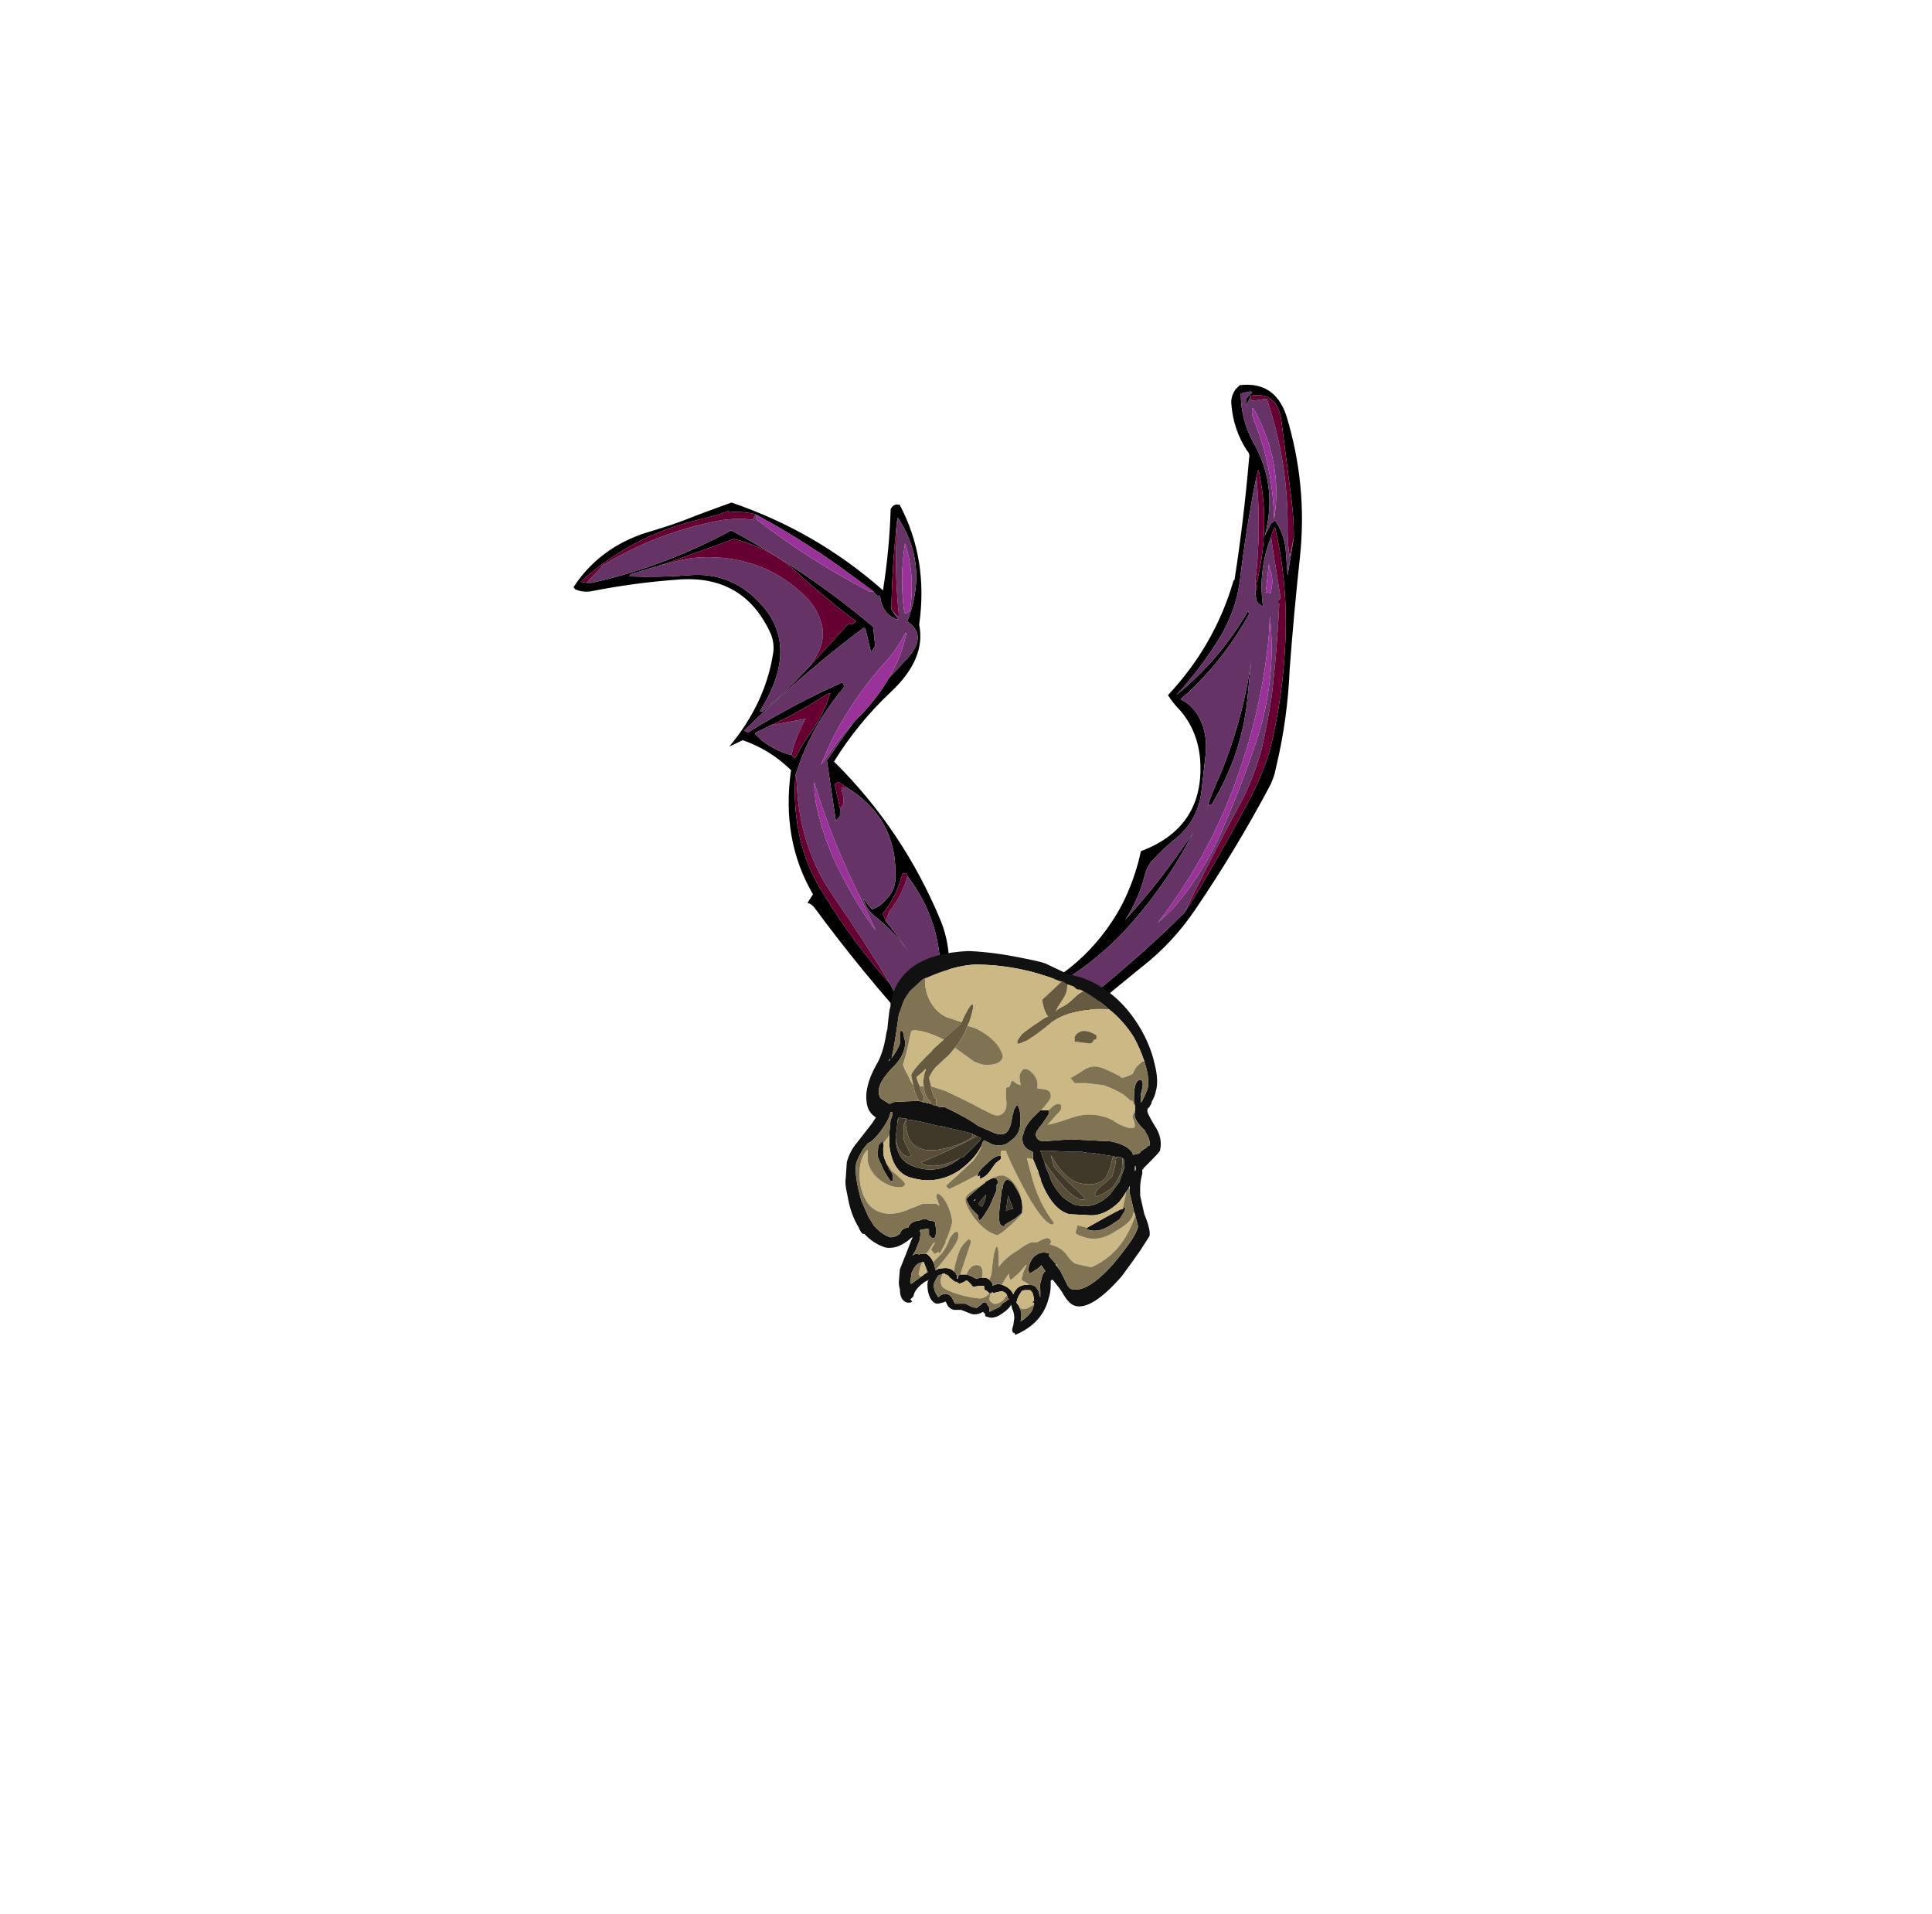 <?xml version="1.0" encoding="UTF-8" standalone="no"?>
<svg xmlns:ffdec="https://www.free-decompiler.com/flash" xmlns:xlink="http://www.w3.org/1999/xlink" ffdec:objectType="frame" height="643.95px" width="650.0px" xmlns="http://www.w3.org/2000/svg">
  <g transform="matrix(1.0, 0.0, 0.0, 1.0, 342.2, 391.7)">
    <use ffdec:characterId="345" ffdec:characterName="a_WispDeath" height="0.0" transform="matrix(1.0, 0.0, 0.0, 1.0, 0.0, 0.0)" width="0.0" xlink:href="#sprite0"/>
    <use ffdec:characterId="340" ffdec:characterName="a_WingFall1" height="222.6" transform="matrix(1.0, 0.0, 0.0, 1.0, -0.7, -262.45)" width="96.6" xlink:href="#sprite1"/>
    <use ffdec:characterId="342" ffdec:characterName="a_WingFall3" height="179.2" transform="matrix(1.0, 0.0, -0.163, 1.029, -144.75, -222.6)" width="157.15" xlink:href="#sprite2"/>
    <use ffdec:characterId="338" ffdec:characterName="a_Body05" height="129.15" transform="matrix(1.0, 0.0, 0.0, 1.0, -57.65, -71.7)" width="105.7" xlink:href="#sprite3"/>
  </g>
  <defs>
    <g id="sprite1" transform="matrix(1.0, 0.0, 0.0, 1.0, 48.3, 111.65)">
      <use ffdec:characterId="339" height="31.8" transform="matrix(7.0, 0.0, 0.0, 7.0, -48.3, -111.65)" width="13.8" xlink:href="#shape0"/>
    </g>
    <g id="shape0" transform="matrix(1.0, 0.0, 0.0, 1.0, 6.9, 15.95)">
      <path d="M3.9 -15.9 Q5.6 -16.1 6.15 -14.4 7.15 -11.1 6.8 -7.7 6.5 -4.95 6.3 -2.25 6.2 0.15 5.65 2.45 5.55 3.0 5.3 3.45 3.7 6.45 1.8 9.25 0.7 10.9 -0.85 12.1 L-4.7 15.25 Q-5.25 15.7 -5.9 15.85 -6.25 15.9 -6.5 15.55 -7.05 14.7 -6.85 13.6 -3.5 12.25 -1.8 9.15 -1.15 7.9 -0.85 6.5 2.2 5.35 2.0 2.15 1.9 0.75 1.05 -0.25 0.7 -0.6 0.45 -1.0 2.7 -3.4 3.6 -6.5 L3.65 -6.55 Q4.1 -9.45 4.35 -12.4 4.4 -12.6 4.25 -12.75 3.6 -13.75 3.5 -14.95 3.45 -15.35 3.7 -15.7 L3.9 -15.9 M4.45 -15.4 L4.2 -14.9 4.2 -15.25 4.5 -15.55 4.4 -15.6 3.95 -15.5 Q3.95 -14.25 4.55 -13.15 5.75 -11.05 5.1 -8.65 L5.4 -9.25 5.6 -9.4 Q6.0 -8.8 6.1 -8.1 L6.2 -6.75 6.5 -8.6 Q6.5 -9.45 6.4 -10.3 L5.9 -14.2 Q5.7 -15.6 4.45 -15.4 M4.65 -5.95 L4.75 -6.25 4.7 -6.35 Q5.4 -9.1 4.8 -11.85 L4.7 -11.5 Q4.2 -9.0 3.9 -6.45 3.7 -5.0 2.9 -3.7 2.0 -2.25 0.85 -1.0 2.95 -2.7 4.3 -5.05 L4.35 -4.9 Q3.2 -2.8 1.45 -1.15 L1.05 -0.8 Q1.5 -0.6 1.85 -0.1 2.4 0.8 2.25 1.95 L2.05 3.7 Q1.85 5.1 0.75 5.95 0.15 6.45 -0.35 7.0 -0.55 7.25 -0.65 7.6 -0.95 8.8 -1.6 9.8 -0.05 8.1 1.25 6.2 L1.65 5.65 Q0.45 7.95 -1.25 9.9 -3.15 12.1 -5.8 13.4 L-6.55 13.75 -6.6 14.2 Q-6.6 14.5 -6.5 14.85 -6.35 15.2 -6.1 15.5 -5.95 15.65 -5.75 15.55 L-5.7 15.35 Q-3.5 13.75 -1.45 11.95 -0.05 10.75 1.25 9.45 L1.7 8.75 Q3.05 6.5 4.3 4.15 4.95 2.95 5.35 1.65 6.0 -1.0 6.1 -3.75 6.2 -6.45 5.6 -9.05 L5.55 -9.05 5.4 -8.6 Q4.8 -7.05 5.0 -5.4 5.0 -5.35 5.05 -5.25 L4.95 -5.3 4.8 -5.4 4.7 -5.55 4.7 -5.65 Q4.65 -5.8 4.65 -5.95 M4.45 -2.65 L4.25 -0.65 Q3.95 1.95 2.55 4.25 L2.4 4.25 2.35 4.35 Q2.6 3.6 2.95 2.85 4.05 0.2 4.45 -2.65" fill="#000000" fill-rule="evenodd" stroke="none"/>
      <path d="M6.5 -8.6 L6.2 -6.75 6.1 -8.1 Q6.0 -8.8 5.6 -9.4 L5.4 -9.25 5.1 -8.65 Q5.75 -11.05 4.55 -13.15 3.95 -14.25 3.95 -15.5 L4.4 -15.6 4.5 -15.55 4.2 -15.25 4.2 -14.9 4.45 -15.4 4.4 -15.25 4.5 -15.15 5.2 -15.25 Q6.25 -12.15 6.2 -8.9 6.2 -8.25 6.3 -7.65 L6.5 -8.6 M4.55 -14.8 L4.5 -14.8 Q4.45 -14.55 4.55 -14.3 5.5 -11.95 5.55 -9.45 6.0 -12.2 4.55 -14.8 M4.7 -11.5 Q4.95 -9.0 4.65 -6.45 L4.65 -5.95 Q4.65 -5.8 4.7 -5.65 L4.7 -5.55 4.8 -5.4 4.95 -5.3 5.05 -5.25 Q5.0 -5.35 5.0 -5.4 4.8 -7.05 5.4 -8.6 L5.85 -5.75 5.85 -5.65 5.75 -5.55 5.75 -5.4 5.8 -5.4 Q5.7 -3.25 5.45 -1.05 5.25 0.3 4.95 1.6 4.55 3.1 3.8 4.45 2.45 6.95 1.25 9.45 -0.05 10.75 -1.45 11.95 -3.5 13.75 -5.7 15.35 L-5.75 15.55 Q-5.95 15.65 -6.1 15.5 -6.35 15.2 -6.5 14.85 -6.6 14.5 -6.6 14.2 L-6.55 13.75 -5.8 13.4 Q-3.15 12.1 -1.25 9.9 0.45 7.95 1.65 5.65 L1.25 6.2 Q-0.05 8.1 -1.6 9.8 -0.95 8.8 -0.65 7.6 -0.55 7.25 -0.35 7.0 0.15 6.45 0.75 5.95 1.85 5.1 2.05 3.7 L2.25 1.95 Q2.4 0.8 1.85 -0.1 1.5 -0.6 1.05 -0.8 L1.45 -1.15 Q3.2 -2.8 4.35 -4.9 L4.3 -5.05 Q2.95 -2.7 0.85 -1.0 2.0 -2.25 2.9 -3.7 3.7 -5.0 3.9 -6.45 4.2 -9.0 4.7 -11.5 M5.55 -9.05 L5.6 -9.05 5.55 -9.05 M5.4 -5.9 L5.4 -6.0 Q5.55 -6.55 5.35 -7.05 L5.3 -7.3 5.15 -5.95 5.4 -5.9 M5.35 -4.8 L5.3 -3.9 Q5.0 -0.65 3.95 2.45 2.6 6.55 -0.05 9.95 0.35 9.6 0.7 9.25 2.0 7.75 2.85 5.95 4.0 3.4 4.85 0.75 5.65 -2.0 5.35 -4.8 M4.45 -2.65 Q4.05 0.2 2.95 2.85 2.6 3.6 2.35 4.35 L2.4 4.25 2.55 4.25 Q3.95 1.95 4.25 -0.65 L4.45 -2.65" fill="#663366" fill-rule="evenodd" stroke="none"/>
      <path d="M4.45 -15.4 Q5.7 -15.6 5.9 -14.2 L6.4 -10.3 Q6.5 -9.45 6.5 -8.6 L6.3 -7.65 Q6.2 -8.25 6.2 -8.9 6.25 -12.15 5.2 -15.25 L4.5 -15.15 4.4 -15.25 4.45 -15.4 M4.7 -11.5 L4.8 -11.85 Q5.4 -9.1 4.7 -6.35 L4.75 -6.25 4.65 -5.95 4.65 -6.45 Q4.95 -9.0 4.7 -11.5 M5.4 -8.6 L5.55 -9.05 5.6 -9.05 Q6.2 -6.45 6.1 -3.75 6.0 -1.0 5.35 1.65 4.95 2.95 4.3 4.15 3.05 6.5 1.7 8.75 L1.25 9.45 Q2.45 6.95 3.8 4.45 4.55 3.1 4.95 1.6 5.25 0.3 5.45 -1.05 5.7 -3.25 5.8 -5.4 L5.75 -5.4 5.75 -5.55 5.85 -5.65 5.85 -5.75 5.4 -8.6" fill="#660033" fill-rule="evenodd" stroke="none"/>
      <path d="M4.55 -14.8 Q6.0 -12.2 5.55 -9.45 5.5 -11.95 4.55 -14.3 4.45 -14.55 4.5 -14.8 L4.55 -14.8 M5.4 -5.9 L5.15 -5.95 5.3 -7.3 5.35 -7.05 Q5.55 -6.55 5.4 -6.0 L5.4 -5.9 M5.35 -4.8 Q5.65 -2.0 4.85 0.75 4.0 3.4 2.85 5.95 2.0 7.75 0.7 9.25 0.35 9.6 -0.05 9.95 2.6 6.55 3.95 2.45 5.0 -0.65 5.3 -3.9 L5.35 -4.8" fill="#993399" fill-rule="evenodd" stroke="none"/>
    </g>
    <g id="sprite2" transform="matrix(1.0, 0.0, 0.0, 1.0, 0.0, 0.0)">
      <use ffdec:characterId="341" height="25.6" transform="matrix(7.0, 0.0, 0.0, 7.0, 0.0, 0.0)" width="22.45" xlink:href="#shape1"/>
    </g>
    <g id="shape1" transform="matrix(1.0, 0.0, 0.0, 1.0, 0.0, 0.0)">
      <path d="M15.05 0.1 Q16.85 2.65 16.9 5.7 17.5 7.3 16.05 8.85 14.7 10.3 13.85 12.1 17.7 15.3 20.2 19.55 21.0 20.95 21.0 22.5 L21.7 22.95 Q22.3 23.1 22.45 23.8 L22.35 24.3 22.25 24.3 Q21.65 25.1 20.8 25.6 L20.65 25.6 20.7 25.5 20.65 25.5 20.65 25.55 20.55 25.5 Q20.05 25.55 20.05 24.9 16.9 22.05 14.0 18.9 13.85 18.75 13.65 18.7 L13.85 18.3 Q11.9 15.75 11.85 12.5 10.7 11.55 9.3 11.1 L8.7 11.4 Q10.1 9.4 10.1 7.05 10.1 6.6 9.85 6.15 8.1 3.35 4.95 3.6 2.85 3.75 0.85 4.15 0.45 4.2 0.1 4.05 L0.0 3.95 Q0.95 2.1 3.1 1.4 3.95 1.15 4.75 0.85 5.85 0.4 6.95 0.0 11.25 1.35 14.9 4.1 14.9 2.2 14.65 0.3 14.75 0.05 15.0 0.1 L15.05 0.1 M15.05 0.7 L15.05 0.9 Q15.15 2.95 15.45 5.0 L15.85 5.45 15.75 5.45 Q15.0 5.15 14.8 4.35 L14.65 4.35 14.45 4.15 12.65 3.0 Q10.55 1.7 8.3 0.6 L8.2 0.55 Q7.6 0.4 6.9 0.45 L6.85 0.4 Q6.2 0.65 5.5 0.8 2.4 1.55 0.3 3.7 L0.6 3.75 0.85 3.75 Q4.2 3.0 7.15 1.3 11.1 3.2 14.7 5.8 L14.95 6.7 14.8 7.0 14.35 5.9 14.25 5.85 Q11.6 8.05 9.3 10.65 L9.5 10.75 9.55 10.7 Q11.5 9.4 13.65 8.4 L13.75 8.55 13.75 8.65 Q12.45 10.5 12.1 12.75 12.15 13.3 12.25 13.8 12.75 16.4 14.45 18.4 16.2 20.6 18.25 22.5 18.75 23.25 19.4 23.9 19.85 24.3 20.35 24.6 L20.3 24.95 20.45 25.0 Q20.8 25.2 21.05 25.0 21.55 24.65 21.95 24.25 L22.0 24.1 21.95 23.95 22.15 23.85 Q22.15 23.55 21.9 23.4 L21.05 22.85 20.65 22.55 20.65 22.5 Q20.35 19.65 18.25 17.45 L18.15 17.3 18.0 17.35 17.95 17.6 Q17.85 18.45 17.35 19.2 L17.55 19.55 17.9 19.9 18.5 20.55 18.9 21.0 Q18.1 20.1 17.1 19.4 16.55 19.05 16.3 18.5 L16.8 19.0 Q17.15 18.9 17.4 18.55 17.75 18.15 17.7 17.65 17.4 14.8 14.65 13.3 L14.2 13.05 14.05 13.15 14.5 14.3 14.55 14.65 14.4 14.85 14.4 14.9 13.5 12.05 Q13.95 11.2 14.45 10.35 L14.55 10.2 Q15.4 9.25 15.85 8.2 16.15 7.85 16.45 7.45 17.5 6.25 16.3 5.55 L16.35 5.35 Q16.85 2.8 15.05 0.7 M14.2 13.05 L14.2 13.05 M11.8 7.85 L13.5 5.65 13.65 5.7 13.85 5.55 Q12.15 4.45 10.55 3.2 9.1 2.1 7.35 1.7 L4.25 2.85 2.65 3.35 2.6 3.45 Q4.0 3.5 5.4 3.4 6.95 3.25 8.3 4.1 11.6 6.25 9.9 9.75 L10.05 9.75 Q10.95 8.9 11.75 7.9 L11.8 7.85 M11.75 11.8 L11.95 11.95 Q12.15 11.4 12.4 10.95 13.0 9.95 13.15 8.9 L13.0 8.95 Q11.8 9.8 10.55 10.4 L9.85 10.75 9.85 10.85 9.9 10.85 10.2 11.1 Q10.95 11.6 11.75 11.8" fill="#000000" fill-rule="evenodd" stroke="none"/>
      <path d="M15.05 0.7 Q16.85 2.8 16.35 5.35 L16.3 5.55 Q17.5 6.25 16.45 7.45 16.15 7.85 15.85 8.2 16.3 7.2 16.35 6.1 L16.3 6.1 Q16.05 6.8 15.6 7.4 13.9 9.6 13.25 12.25 L13.85 11.2 Q14.1 10.75 14.45 10.35 13.95 11.2 13.5 12.05 L14.4 14.9 14.4 14.85 14.55 14.65 14.5 14.3 Q14.7 14.1 14.55 13.7 14.45 13.5 14.4 13.3 L14.65 13.3 Q17.4 14.8 17.7 17.65 17.75 18.15 17.4 18.55 17.15 18.9 16.8 19.0 L16.3 18.5 Q16.55 19.05 17.1 19.4 18.1 20.1 18.9 21.0 L18.5 20.55 17.9 19.9 17.55 19.55 17.65 19.1 Q18.15 18.35 18.25 17.45 20.35 19.65 20.65 22.5 L20.65 22.55 21.05 22.85 21.9 23.4 Q22.15 23.55 22.15 23.85 L21.95 23.95 22.0 24.1 21.95 24.25 Q21.55 24.65 21.05 25.0 20.8 25.2 20.45 25.0 L20.3 24.95 20.35 24.6 Q19.85 24.3 19.4 23.9 18.75 23.25 18.25 22.5 16.6 20.4 14.85 18.4 12.95 16.25 12.3 13.45 L12.15 12.8 12.1 12.75 Q12.45 10.5 13.75 8.65 L13.75 8.55 13.65 8.4 Q11.5 9.4 9.55 10.7 L9.5 10.75 9.3 10.65 Q11.6 8.05 14.25 5.85 L14.35 5.9 14.8 7.0 14.95 6.7 14.7 5.8 Q11.1 3.2 7.15 1.3 4.2 3.0 0.85 3.75 L0.6 3.75 1.2 3.0 1.2 2.95 Q3.6 1.4 6.45 0.85 7.25 0.7 8.1 0.8 L8.2 0.55 8.3 0.6 Q8.25 0.6 8.25 0.7 L8.3 0.8 Q11.15 2.7 14.25 4.15 L14.45 4.15 14.65 4.35 14.8 4.35 Q15.0 5.15 15.75 5.45 L15.85 5.45 15.45 5.0 15.85 5.35 15.85 5.25 Q15.25 3.05 15.05 0.7 M11.8 7.85 L11.75 7.9 Q10.95 8.9 10.05 9.75 L9.9 9.75 Q11.6 6.25 8.3 4.1 6.95 3.25 5.4 3.4 4.0 3.5 2.6 3.45 L2.65 3.35 4.25 2.85 4.15 2.9 4.55 2.8 Q5.35 2.55 6.2 2.55 9.1 2.55 11.35 4.5 11.8 4.9 12.1 5.45 12.75 6.6 11.8 7.85 M16.35 5.05 L16.35 4.9 Q16.3 3.3 15.6 1.9 15.6 3.55 16.1 5.15 L16.2 5.2 16.35 5.05 M10.55 10.4 L12.15 10.1 12.0 10.55 Q11.8 11.15 11.75 11.8 10.95 11.6 10.2 11.1 L9.9 10.85 9.85 10.85 9.85 10.75 10.55 10.4 M13.15 13.55 L13.3 14.05 Q14.0 15.9 15.15 17.5 16.05 18.8 17.15 20.0 L15.95 18.15 Q14.3 15.7 13.05 13.05 L13.15 13.55" fill="#663366" fill-rule="evenodd" stroke="none"/>
      <path d="M15.45 5.0 Q15.15 2.95 15.05 0.9 L15.05 0.7 Q15.25 3.05 15.85 5.25 L15.85 5.35 15.45 5.0 M14.5 14.3 L14.05 13.15 14.2 13.05 14.65 13.3 14.4 13.3 Q14.45 13.5 14.55 13.7 14.7 14.1 14.5 14.3 M17.55 19.55 L17.35 19.2 Q17.85 18.45 17.95 17.6 L18.0 17.35 18.15 17.3 18.25 17.45 Q18.15 18.35 17.65 19.1 L17.55 19.55 M18.25 22.5 Q16.2 20.6 14.45 18.4 12.75 16.4 12.25 13.8 12.15 13.3 12.1 12.75 L12.15 12.8 12.3 13.45 Q12.95 16.25 14.85 18.4 16.6 20.4 18.25 22.5 M0.6 3.75 L0.3 3.7 Q2.4 1.55 5.5 0.8 6.2 0.65 6.85 0.4 L6.9 0.45 Q7.6 0.4 8.2 0.55 L8.1 0.8 Q7.25 0.7 6.45 0.85 3.6 1.4 1.2 2.95 L1.2 3.0 0.6 3.75 M4.25 2.85 L7.35 1.7 Q9.1 2.1 10.55 3.2 12.15 4.45 13.85 5.55 L13.65 5.7 13.5 5.65 11.8 7.85 Q12.75 6.6 12.1 5.45 11.8 4.9 11.35 4.5 9.1 2.55 6.2 2.55 5.35 2.55 4.55 2.8 L4.15 2.9 4.25 2.85 M11.75 11.8 Q11.8 11.15 12.0 10.55 L12.15 10.1 10.55 10.4 Q11.8 9.8 13.0 8.95 L13.15 8.9 Q13.0 9.95 12.4 10.95 12.15 11.4 11.95 11.95 L11.75 11.8" fill="#660033" fill-rule="evenodd" stroke="none"/>
      <path d="M15.85 8.2 Q15.4 9.25 14.55 10.2 L14.45 10.35 Q14.1 10.75 13.85 11.2 L13.25 12.25 Q13.9 9.6 15.6 7.4 16.05 6.8 16.3 6.1 L16.35 6.1 Q16.3 7.2 15.85 8.2 M8.3 0.6 Q10.55 1.7 12.65 3.0 L14.45 4.15 14.25 4.15 Q11.15 2.7 8.3 0.8 L8.25 0.7 Q8.25 0.6 8.3 0.6 M16.35 5.05 L16.2 5.2 16.1 5.15 Q15.6 3.55 15.6 1.9 16.3 3.3 16.35 4.9 L16.35 5.05 M13.15 13.55 L13.05 13.05 Q14.3 15.7 15.95 18.15 L17.15 20.0 Q16.05 18.8 15.15 17.5 14.0 15.9 13.3 14.05 L13.15 13.55" fill="#993399" fill-rule="evenodd" stroke="none"/>
    </g>
    <g id="sprite3" transform="matrix(1.0, 0.0, 0.0, 1.0, 7.0, 0.0)">
      <use ffdec:characterId="337" height="18.45" transform="matrix(7.0, 0.0, 0.0, 7.0, -7.0, 0.0)" width="15.1" xlink:href="#shape2"/>
    </g>
    <g id="shape2" transform="matrix(1.0, 0.0, 0.0, 1.0, 1.0, 0.0)">
      <path d="M13.35 5.3 Q13.15 4.7 12.85 4.15 12.35 3.35 11.65 2.8 11.1 2.3 10.45 1.95 L10.25 1.85 10.15 1.85 Q10.1 1.85 9.95 1.7 L9.65 1.6 9.4 1.45 9.3 1.45 Q7.3 0.65 5.2 0.65 4.2 0.7 2.85 1.3 L2.8 1.3 2.7 1.35 2.05 1.95 2.0 2.05 1.95 2.1 1.8 2.35 Q1.65 2.7 1.55 3.05 1.35 4.5 1.2 5.15 1.5 4.75 1.6 4.45 L1.6 3.95 1.65 3.8 Q1.8 3.9 1.8 4.15 1.9 4.45 1.85 4.55 1.75 5.15 1.2 5.65 0.65 6.25 0.6 6.6 0.55 6.95 0.7 7.1 L1.1 7.35 1.35 7.25 2.55 7.2 2.55 7.25 2.65 7.25 3.1 7.35 3.3 7.45 3.3 7.4 3.5 7.5 3.75 7.5 Q4.9 8.05 5.35 8.4 L6.15 8.75 Q6.65 8.95 6.85 8.55 6.95 8.35 7.0 7.95 L7.1 7.6 Q7.15 7.5 7.2 7.45 L7.25 7.4 Q7.35 7.55 7.4 7.9 L7.4 8.05 Q7.4 8.4 7.35 8.55 7.25 8.9 6.95 9.1 6.6 9.45 6.05 9.3 L5.65 9.1 5.6 9.15 5.5 9.4 Q5.2 10.0 4.45 10.55 3.3 11.3 2.0 10.85 1.25 10.55 1.1 9.4 1.1 9.15 1.1 8.85 L1.1 8.7 1.15 8.15 1.25 7.85 1.25 7.75 1.15 7.75 Q1.1 8.1 0.65 8.7 0.3 9.15 0.05 9.25 L-0.15 9.5 Q-0.4 9.9 -0.5 10.2 -0.6 10.8 -0.25 12.0 L0.1 12.8 0.2 12.95 0.35 13.2 Q0.7 13.6 1.1 13.75 1.3 13.8 1.6 13.6 1.7 13.3 2.0 13.3 2.05 13.15 2.2 13.05 2.4 12.95 2.55 12.95 2.75 12.85 2.9 12.9 L3.0 12.95 Q3.2 12.95 3.3 13.05 L3.3 13.1 3.3 13.15 3.35 13.4 3.35 13.5 3.3 13.75 3.25 13.8 3.15 13.8 3.0 13.65 3.0 13.4 Q3.0 13.35 2.9 13.35 L2.6 13.4 2.55 13.45 2.6 13.55 2.55 13.9 2.35 14.4 2.2 14.65 Q2.35 14.5 2.55 14.6 L2.55 14.55 2.85 14.55 Q2.9 14.55 3.0 14.65 3.15 14.8 3.2 14.95 3.3 15.15 3.3 15.35 3.45 15.25 3.65 15.25 4.0 15.2 4.2 15.4 4.35 15.5 4.35 15.75 L4.4 15.75 4.4 15.65 Q4.45 15.55 4.5 15.55 L4.8 15.55 Q5.0 15.6 5.25 15.75 L5.55 15.7 5.6 15.7 Q5.8 15.7 5.9 15.8 L6.0 15.9 Q6.05 15.95 6.05 16.1 6.1 16.05 6.2 16.05 6.3 15.95 6.5 16.05 6.55 16.05 6.65 16.1 6.95 16.25 7.05 16.5 7.25 16.0 7.8 16.05 L7.85 16.05 Q8.1 16.05 8.2 16.25 8.3 16.35 8.3 16.5 L8.35 16.65 8.35 16.3 Q8.3 16.05 8.4 15.8 8.45 15.55 8.5 15.5 8.55 15.4 8.6 15.4 L8.4 15.1 8.25 15.25 7.85 15.5 Q7.75 15.4 7.8 15.15 7.9 14.8 8.1 14.65 8.4 14.4 8.8 14.55 L8.75 14.65 9.1 15.05 9.1 15.1 9.3 15.35 9.6 15.95 Q9.7 16.2 9.85 16.25 10.6 16.45 11.85 15.05 12.85 13.85 13.0 13.4 L13.05 13.25 12.9 12.65 12.85 12.55 12.85 12.5 12.7 11.85 12.65 11.65 12.65 11.45 12.65 11.3 Q12.6 11.35 12.6 11.45 12.55 11.45 12.5 11.55 12.45 11.6 12.4 11.7 L12.3 11.85 12.15 12.05 Q11.45 12.75 10.7 12.7 L9.75 12.65 Q8.95 12.45 8.4 11.1 L8.35 10.9 8.3 10.8 8.25 10.6 Q8.1 10.25 8.0 10.0 L8.0 9.9 Q8.0 9.85 8.0 9.8 L8.0 9.7 Q7.95 9.65 8.0 9.65 7.55 9.5 7.5 9.15 7.45 8.95 7.55 8.75 7.6 8.45 7.95 8.05 7.95 8.0 8.0 8.0 8.2 7.8 8.35 7.65 L8.75 7.65 8.75 7.85 8.45 8.3 Q8.15 8.65 8.15 8.75 8.1 8.85 8.2 9.0 8.25 9.1 8.45 9.15 L9.8 9.05 11.75 9.15 Q12.45 9.3 12.7 9.6 12.8 9.7 12.8 9.8 L13.0 9.75 13.05 9.75 13.15 9.7 13.15 9.65 13.45 9.45 13.55 9.35 13.6 9.35 Q13.65 9.05 13.4 8.7 L13.4 8.65 13.25 8.5 Q12.8 8.05 12.9 7.75 L12.9 7.65 Q12.9 7.5 12.9 7.4 L12.85 7.2 Q12.85 6.75 12.9 6.5 13.0 6.15 13.2 6.2 13.35 6.3 13.2 6.8 13.15 6.95 13.2 7.3 13.2 7.25 13.25 7.2 13.4 6.9 13.5 6.65 13.6 6.25 13.45 5.65 L13.35 5.3 M13.9 6.75 Q13.85 7.0 13.7 7.25 L13.7 7.3 13.65 7.4 Q13.6 7.45 13.6 7.5 13.5 7.55 13.5 7.65 13.45 7.75 13.85 8.4 14.25 9.0 14.1 9.6 14.0 9.75 13.65 10.1 L13.3 10.45 13.3 10.5 13.25 10.5 13.25 10.7 Q13.15 11.1 13.15 11.35 L13.15 11.75 13.35 12.65 13.45 12.9 Q13.65 13.45 13.6 13.7 L13.15 14.4 Q12.7 15.05 12.25 15.65 10.8 17.3 10.0 17.05 9.7 16.95 9.4 16.4 L9.3 16.25 8.95 15.8 Q8.9 15.8 8.85 15.85 L8.85 16.05 Q8.85 16.4 8.75 16.7 8.45 17.9 7.15 18.45 L7.1 18.35 7.05 18.35 Q6.95 18.25 7.05 18.0 L7.1 17.65 Q7.1 17.4 7.0 17.2 L6.95 17.0 Q6.85 17.2 6.55 17.4 6.15 17.7 5.85 17.6 L5.7 17.55 5.7 17.5 Q5.65 17.55 5.7 17.5 L5.7 17.45 5.6 17.35 Q5.55 17.35 5.5 17.4 5.25 17.5 5.05 17.45 L4.55 17.25 4.2 17.25 Q4.0 17.2 3.9 17.05 L3.8 16.85 3.65 16.9 3.45 16.95 3.35 16.95 Q3.05 16.85 2.95 16.35 2.9 16.05 2.95 15.85 L3.0 15.8 Q2.9 15.85 2.8 15.9 2.3 16.25 2.25 16.6 L2.1 16.75 2.2 16.85 2.1 16.9 1.95 16.9 Q1.6 16.8 1.6 16.25 1.55 16.1 1.55 15.9 L1.6 15.3 1.9 14.55 2.15 13.9 2.2 13.8 2.2 13.75 1.95 13.95 Q1.4 14.35 0.9 14.25 0.3 14.05 -0.1 13.6 L-0.15 13.6 Q-0.25 13.6 -0.4 13.25 -0.7 12.75 -0.85 12.1 L-0.95 11.6 Q-1.05 11.15 -1.0 10.9 L-0.95 10.15 Q-0.8 9.6 -0.45 9.2 L0.25 8.3 0.45 8.0 Q0.05 7.75 0.0 7.25 -0.05 6.9 0.05 6.5 0.15 6.05 0.45 5.5 0.8 4.95 0.95 3.95 L1.0 3.75 1.05 3.25 1.1 2.85 1.15 2.65 1.15 2.55 Q1.55 0.15 4.9 0.0 6.05 0.05 7.3 0.3 8.35 0.5 8.6 0.6 L9.65 1.1 10.25 1.25 Q12.05 1.85 13.15 3.7 13.65 4.55 13.85 5.45 14.05 6.25 13.9 6.75 M11.8 9.85 L11.75 9.85 10.8 9.7 10.6 9.7 10.35 9.65 9.8 9.65 8.75 9.6 8.35 9.6 8.55 10.15 Q8.6 10.4 8.75 10.7 L8.9 11.1 Q9.15 11.55 9.45 11.85 9.7 12.05 10.0 12.2 L10.05 12.2 Q10.95 12.45 11.7 11.7 L12.15 11.1 12.4 10.4 12.4 10.35 Q12.35 10.15 12.4 10.05 L12.3 9.95 12.2 9.9 12.0 9.9 11.8 9.85 M12.95 10.35 L12.9 10.35 Q12.9 10.5 12.9 10.6 L12.95 10.45 Q12.9 10.45 12.95 10.35 M8.35 16.65 L8.35 16.65 M12.3 12.4 L12.45 12.3 12.45 12.35 12.4 12.5 12.25 12.75 12.15 12.9 11.7 13.2 Q11.05 13.6 10.55 13.35 L10.6 13.3 Q11.65 12.7 12.15 12.45 12.25 12.4 12.3 12.4 M6.45 9.85 L6.45 10.0 6.2 10.2 5.95 10.55 Q5.75 10.85 5.45 10.95 5.4 11.0 5.45 10.9 L5.45 10.8 5.3 10.85 5.35 10.75 Q5.35 10.6 5.8 10.2 6.2 9.8 6.45 9.85 M1.1 5.2 L1.05 5.3 1.15 5.2 1.1 5.2 M5.1 8.8 L5.0 8.75 3.5 8.4 3.4 8.4 Q2.5 8.15 1.95 8.1 L1.9 8.05 1.7 8.05 1.65 8.0 1.55 8.0 1.5 8.1 1.45 8.55 1.4 8.95 Q1.4 10.05 2.25 10.35 3.45 10.8 4.5 9.95 L4.65 9.9 Q5.1 9.5 5.45 9.1 L5.5 9.0 5.3 8.9 5.1 8.8 M0.8 9.25 Q0.85 9.35 0.8 9.5 0.8 9.8 0.85 9.95 L0.95 10.2 1.0 10.3 1.1 10.5 Q1.3 10.75 1.25 10.9 L1.25 11.05 1.15 11.05 Q0.85 10.65 0.7 10.25 0.45 9.8 0.55 9.55 0.55 9.4 0.6 9.3 L0.7 9.2 0.75 9.1 0.8 9.25 M5.7 11.15 L5.7 11.1 Q5.95 10.95 6.1 10.9 6.3 10.9 6.3 11.1 L6.3 11.2 6.25 11.25 6.25 11.5 5.9 12.3 Q5.6 12.8 5.5 12.9 L5.4 12.95 5.35 12.7 5.05 12.4 Q4.8 12.05 4.8 11.9 5.3 11.45 5.65 11.15 L5.7 11.15 M5.4 12.1 L5.4 12.2 5.55 12.3 Q5.75 11.9 5.75 11.7 L5.4 12.1 M5.25 11.9 L5.15 12.0 5.2 12.0 5.25 11.9 M6.55 11.4 L6.55 11.3 Q6.65 10.95 6.8 11.0 7.0 11.05 7.15 11.35 7.6 12.0 7.45 12.6 L7.15 12.85 6.65 13.15 6.65 13.2 Q6.6 13.2 6.6 13.25 L6.5 13.2 Q6.3 13.15 6.4 12.3 L6.5 11.45 6.55 11.4 M7.05 12.4 L6.8 11.75 6.7 12.5 Q6.75 12.45 6.8 12.45 6.9 12.4 7.05 12.4 M6.75 16.55 Q6.7 16.4 6.5 16.35 L6.25 16.4 6.1 16.45 6.05 16.4 Q6.0 16.4 6.0 16.45 6.05 16.5 5.95 16.45 L5.9 16.45 5.8 16.35 Q5.65 16.3 5.65 16.2 L5.65 16.1 5.35 16.1 5.15 16.15 Q5.1 16.1 5.05 16.1 L5.05 16.05 5.0 16.0 Q4.9 15.9 4.85 15.85 L4.75 15.85 4.7 15.9 4.45 16.0 Q4.45 15.95 4.35 15.95 L4.35 15.9 4.25 15.9 4.0 15.7 Q3.9 15.55 3.8 15.55 L3.75 15.5 3.65 15.5 3.65 15.55 Q3.55 15.55 3.45 15.6 L3.35 15.75 3.25 15.95 Q3.2 16.15 3.3 16.4 L3.45 16.65 3.55 16.55 Q3.75 16.45 3.9 16.5 4.05 16.55 4.15 16.75 L4.25 16.95 4.75 16.95 5.05 17.1 5.25 17.15 5.3 17.15 5.5 17.0 Q5.65 16.8 5.8 16.95 L5.8 17.0 Q5.9 17.1 5.9 17.2 L5.9 17.35 Q5.95 17.3 6.0 17.3 L6.4 17.1 Q6.6 16.85 6.7 16.85 6.75 16.75 6.85 16.75 L6.8 16.7 6.75 16.55 M8.05 17.0 L8.05 16.9 7.95 16.9 8.05 16.8 Q8.05 16.7 8.0 16.5 7.95 16.35 7.85 16.3 L7.6 16.3 Q7.55 16.3 7.45 16.35 L7.3 16.6 Q7.25 16.7 7.2 16.9 L7.35 17.1 7.35 17.15 Q7.5 17.4 7.4 17.8 7.45 17.75 7.5 17.75 7.95 17.4 8.0 17.15 L8.05 17.0 M2.85 15.5 Q2.9 15.45 2.95 15.45 L2.9 15.35 2.75 14.95 2.7 14.95 Q2.35 15.0 2.2 15.4 L2.15 15.5 2.15 15.6 2.1 15.85 2.1 15.95 2.15 16.0 2.7 15.6 Q2.8 15.5 2.85 15.5" fill="#111111" fill-rule="evenodd" stroke="none"/>
      <path d="M13.35 5.3 Q13.25 5.3 13.15 5.4 12.9 5.6 12.8 5.9 L12.7 5.95 Q12.15 6.2 12.2 6.0 L12.25 6.05 Q11.35 5.6 11.25 5.6 10.8 5.45 10.4 5.75 9.85 6.1 9.8 6.1 L10.0 6.35 10.55 6.35 11.4 6.45 Q11.95 6.65 12.35 6.9 L12.7 7.2 12.8 7.2 Q12.8 7.35 12.9 7.45 L12.9 7.4 Q12.9 7.5 12.9 7.65 12.85 7.75 12.8 7.9 12.75 7.95 12.85 8.15 L12.9 8.4 12.85 8.5 12.6 8.5 Q12.25 8.4 12.0 8.25 11.75 8.05 11.35 7.95 10.65 7.75 9.9 8.0 9.05 8.3 8.7 8.35 L8.75 8.3 9.1 7.9 Q9.3 7.7 9.35 7.6 L9.35 7.4 9.25 7.35 Q9.1 7.3 8.75 7.65 L8.35 7.65 8.4 7.65 Q8.75 7.25 8.85 7.05 8.9 6.7 8.55 6.65 L8.2 6.6 Q8.3 6.15 7.9 5.8 7.5 5.45 7.35 6.0 7.35 6.15 7.4 6.4 L7.4 6.45 Q7.2 6.4 7.05 6.25 6.95 6.2 6.9 6.45 L6.85 6.55 Q6.7 6.5 6.7 6.7 L6.7 7.05 Q6.75 7.4 6.7 7.5 6.7 7.65 6.6 7.75 6.4 8.0 6.05 7.85 L5.45 7.55 Q4.9 7.25 3.85 6.75 L3.1 6.5 3.0 6.1 Q3.1 5.85 3.3 5.6 L3.95 5.0 4.25 4.65 5.15 5.3 Q5.65 5.55 6.05 5.45 6.45 5.4 6.55 5.1 6.55 4.95 6.35 4.6 5.95 4.05 5.2 3.7 L4.85 3.6 Q5.0 3.2 5.1 2.75 5.15 2.65 5.1 2.6 L5.1 2.55 Q4.9 2.7 4.6 3.4 L4.6 3.45 3.85 3.2 Q3.3 2.95 3.0 2.35 2.75 1.8 2.8 1.3 L2.85 1.3 Q4.2 0.7 5.2 0.65 7.3 0.65 9.3 1.45 L9.4 1.45 9.2 1.65 8.45 2.35 Q8.55 2.95 8.75 3.15 8.5 3.25 8.25 3.45 7.3 4.05 7.25 4.35 L7.25 4.45 7.35 4.45 Q7.9 4.25 8.9 3.4 9.9 2.7 11.65 2.8 12.35 3.35 12.85 4.15 13.15 4.7 13.35 5.3 M13.4 8.65 L13.4 8.7 13.4 8.65 M12.95 10.35 Q12.9 10.45 12.95 10.45 L12.9 10.6 Q12.9 10.5 12.9 10.35 L12.95 10.35 M12.85 12.5 L12.85 12.55 12.9 12.65 Q12.9 12.7 12.9 12.75 12.3 14.55 10.8 15.2 L10.1 15.05 Q9.9 15.0 9.65 14.65 9.4 14.25 8.8 14.1 L8.85 14.05 Q8.9 13.8 8.65 13.8 8.45 13.85 8.2 14.0 L7.95 14.0 Q7.7 14.05 7.25 14.4 6.65 14.75 6.35 15.2 L6.35 14.6 Q6.3 13.9 6.15 14.45 6.1 14.55 6.0 15.55 L5.9 15.8 Q5.8 15.7 5.6 15.7 L5.55 15.7 Q5.65 15.15 5.35 15.1 5.0 15.05 4.8 15.55 L4.5 15.55 5.0 14.05 Q5.05 13.9 4.9 13.85 4.55 14.15 4.45 14.45 4.4 14.55 4.25 15.1 L4.2 15.4 Q4.0 15.2 3.65 15.25 3.45 15.25 3.3 15.35 L3.6 15.0 Q4.3 14.15 4.4 13.8 4.45 13.45 4.3 13.5 4.2 13.5 4.0 13.8 3.85 14.25 3.6 14.55 L3.2 14.95 Q3.15 14.8 3.0 14.65 2.9 14.55 2.85 14.55 L2.95 14.45 3.2 14.05 3.3 14.0 3.1 14.35 3.25 14.55 Q3.35 14.55 3.45 14.45 L3.5 14.55 Q3.55 14.5 3.7 14.2 3.8 14.05 3.8 14.0 L3.8 13.9 3.85 13.85 Q4.05 13.35 4.1 13.1 4.15 12.9 3.95 12.35 3.7 11.75 3.4 11.65 L3.35 11.8 3.5 12.25 3.35 12.15 2.7 12.15 1.95 12.45 Q1.2 12.75 0.65 12.55 0.0 12.35 -0.25 11.45 -0.4 10.85 -0.3 10.25 -0.2 9.8 0.0 9.6 L0.05 9.55 Q0.05 9.85 0.05 10.1 0.25 10.95 1.2 11.3 1.8 11.45 1.85 11.2 1.85 11.1 1.2 10.55 L1.0 10.25 1.0 10.3 0.95 10.2 0.85 9.95 Q0.8 9.8 0.8 9.5 0.85 9.35 0.8 9.25 L1.1 8.85 Q1.1 9.15 1.1 9.4 1.25 10.55 2.0 10.85 3.3 11.3 4.45 10.55 5.2 10.0 5.5 9.4 L5.5 9.45 Q5.35 9.8 5.1 10.1 L4.35 10.8 3.85 11.25 3.85 11.35 Q3.9 11.35 3.95 11.45 4.4 11.25 5.25 10.8 L5.35 10.75 5.3 10.85 5.45 10.8 5.45 10.9 Q5.4 11.0 5.45 10.95 5.75 10.85 5.95 10.55 L6.2 10.2 6.45 10.0 6.45 9.85 6.45 9.65 6.5 9.6 6.7 9.6 Q6.8 9.95 7.5 11.3 8.4 13.0 8.9 13.15 L9.0 13.1 9.0 13.05 Q8.25 12.1 7.9 10.7 L7.7 9.95 8.0 10.0 Q8.1 10.25 8.25 10.6 L8.3 10.8 8.35 10.9 8.4 11.1 Q8.95 12.45 9.75 12.65 L10.7 12.7 Q11.45 12.75 12.15 12.05 L12.3 11.85 12.4 11.7 Q12.45 11.6 12.5 11.55 12.45 11.6 12.45 11.75 L12.3 12.4 Q12.25 12.4 12.15 12.45 11.65 12.7 10.6 13.3 L10.2 13.2 Q10.1 13.15 10.1 13.35 10.05 13.45 10.05 13.55 10.1 13.65 10.45 13.75 11.2 14.0 12.0 13.45 12.7 13.05 12.8 12.7 L12.85 12.5 M9.1 15.1 L9.1 15.05 9.2 15.1 9.1 15.1 M8.35 16.65 L8.35 16.65 Q8.35 16.6 8.35 16.65 M7.8 16.05 Q7.25 16.0 7.05 16.5 6.95 16.25 6.65 16.1 6.55 16.05 6.5 16.05 6.65 15.75 6.85 15.5 L6.85 15.55 Q6.85 15.8 6.95 15.8 L7.3 15.5 7.65 15.1 7.7 15.1 Q7.5 15.45 7.5 15.6 L7.45 15.75 Q7.45 15.85 7.6 15.9 7.7 15.95 7.8 16.05 M3.3 13.1 L3.3 13.05 3.3 13.1 M12.6 11.45 Q12.6 11.35 12.65 11.3 L12.65 11.45 Q12.6 11.4 12.6 11.45 M9.65 1.6 L9.95 1.7 Q10.1 1.85 10.15 1.85 L10.25 1.85 10.45 1.95 Q10.25 2.0 10.0 2.25 9.65 2.6 9.4 2.7 9.2 2.8 9.05 2.95 L9.2 2.65 Q9.55 2.15 9.6 1.95 L9.65 1.6 M10.75 4.45 Q10.85 4.4 10.9 4.35 10.9 4.25 10.95 4.25 11.0 4.3 11.05 4.2 L11.05 4.05 Q10.65 3.8 10.35 3.85 10.05 3.95 10.0 4.15 10.0 4.25 10.0 4.3 L10.0 4.35 10.75 4.45 M2.25 6.45 Q2.15 6.35 2.0 6.0 1.75 5.55 1.75 5.45 L1.9 4.95 2.05 4.3 2.05 4.25 2.15 3.85 Q2.45 3.65 3.65 4.2 L3.75 4.25 3.3 4.65 Q2.25 5.65 2.15 5.95 2.15 6.05 2.25 6.45 M2.55 6.5 Q2.4 6.15 2.4 6.05 L2.65 5.85 2.85 5.65 2.85 5.7 2.8 5.85 Q2.75 6.0 2.75 6.1 2.7 6.3 2.75 6.5 L2.55 6.5 M5.7 11.15 L5.55 11.25 Q4.8 11.65 4.75 11.9 4.7 12.15 5.15 12.8 5.7 13.5 6.25 13.65 6.35 13.7 6.9 13.2 7.45 12.7 7.5 12.55 7.5 12.15 7.4 11.75 7.1 10.95 6.6 10.8 6.4 10.75 6.1 10.9 5.95 10.95 5.7 11.1 L5.7 11.15 M6.3 11.2 L6.35 11.2 6.25 11.25 6.3 11.2 M5.95 16.45 Q6.05 16.5 6.0 16.45 6.0 16.4 6.05 16.4 L6.1 16.45 6.25 16.4 6.5 16.35 Q6.7 16.4 6.75 16.55 L6.55 16.8 Q6.3 17.0 6.1 16.95 5.9 16.85 5.9 16.7 L5.95 16.5 5.95 16.45 M3.65 15.55 L3.65 15.5 3.75 15.5 3.8 15.55 Q3.9 15.55 4.0 15.7 L4.25 15.9 4.35 15.9 4.35 15.95 Q4.45 15.95 4.45 16.0 L4.7 15.9 4.75 15.85 4.85 15.85 Q4.9 15.9 5.0 16.0 L5.05 16.05 5.05 16.1 Q5.1 16.1 5.15 16.15 L5.35 16.1 5.65 16.1 5.65 16.2 Q5.65 16.3 5.8 16.35 L5.9 16.45 Q5.75 16.65 5.5 16.7 5.1 16.7 4.4 16.5 3.8 16.3 3.65 16.15 3.5 15.95 3.6 15.65 L3.65 15.55 M7.35 17.15 L7.35 17.1 7.2 16.9 Q7.25 16.7 7.3 16.6 L7.45 16.35 Q7.55 16.3 7.6 16.3 L7.85 16.3 Q7.95 16.35 8.0 16.5 8.05 16.7 8.05 16.8 L7.95 16.9 8.05 16.9 8.05 17.0 Q8.0 17.0 7.95 17.05 7.65 17.25 7.45 17.2 L7.4 17.15 7.35 17.15 M2.9 15.35 L2.9 15.4 2.85 15.5 Q2.8 15.5 2.7 15.6 L2.6 15.65 2.5 15.55 2.55 15.3 Q2.6 15.05 2.7 14.95 L2.75 14.95 2.9 15.35" fill="#ccb884" fill-rule="evenodd" stroke="none"/>
      <path d="M11.65 2.8 Q9.9 2.7 8.9 3.4 7.9 4.25 7.35 4.45 L7.25 4.45 7.25 4.35 Q7.3 4.05 8.25 3.45 8.5 3.25 8.75 3.15 8.55 2.95 8.45 2.35 L9.2 1.65 9.4 1.45 9.65 1.6 9.6 1.95 Q9.55 2.15 9.2 2.65 L9.05 2.95 Q9.2 2.8 9.4 2.7 9.65 2.6 10.0 2.25 10.25 2.0 10.45 1.95 11.1 2.3 11.65 2.8 M4.6 3.45 L4.6 3.4 Q4.9 2.7 5.1 2.55 L5.1 2.6 Q5.15 2.65 5.1 2.75 5.0 3.2 4.85 3.6 4.65 4.15 4.25 4.65 L3.95 5.0 3.3 5.6 Q3.1 5.85 3.0 6.1 L3.1 6.5 3.1 6.6 3.25 7.05 3.35 7.1 3.35 7.4 3.3 7.4 3.3 7.45 3.1 7.35 3.05 7.2 Q2.85 7.1 2.75 6.6 L2.75 6.5 Q2.7 6.3 2.75 6.1 2.75 6.0 2.8 5.85 L2.85 5.7 2.85 5.65 2.65 5.85 2.4 6.05 Q2.4 6.15 2.55 6.5 L2.55 6.55 2.7 6.9 2.75 7.0 2.75 7.1 Q2.75 7.2 2.7 7.2 L2.65 7.25 2.55 7.25 2.55 7.2 Q2.45 7.15 2.45 7.05 L2.4 6.95 Q2.3 6.8 2.25 6.45 2.15 6.05 2.15 5.95 2.25 5.65 3.3 4.65 L3.75 4.25 4.55 3.55 4.6 3.45 M10.75 4.45 L10.0 4.35 10.0 4.3 Q10.0 4.25 10.0 4.15 10.05 3.95 10.35 3.85 10.65 3.8 11.05 4.05 L11.05 4.2 Q11.0 4.3 10.95 4.25 10.9 4.25 10.9 4.35 10.85 4.4 10.75 4.45" fill="#665a41" fill-rule="evenodd" stroke="none"/>
      <path d="M12.9 7.4 L12.9 7.45 Q12.8 7.35 12.8 7.2 L12.7 7.2 12.35 6.9 Q11.95 6.65 11.4 6.45 L10.55 6.35 10.0 6.35 9.8 6.1 Q9.85 6.1 10.4 5.75 10.8 5.45 11.25 5.6 11.35 5.6 12.25 6.05 L12.2 6.0 Q12.15 6.2 12.7 5.95 L12.8 5.9 Q12.9 5.6 13.15 5.4 13.25 5.3 13.35 5.3 L13.45 5.65 Q13.6 6.25 13.5 6.65 13.4 6.9 13.25 7.2 13.2 7.25 13.2 7.3 13.15 6.95 13.2 6.8 13.35 6.3 13.2 6.2 13.0 6.15 12.9 6.5 12.85 6.75 12.85 7.2 L12.9 7.4 M2.8 1.3 Q2.75 1.8 3.0 2.35 3.3 2.95 3.85 3.2 L4.6 3.45 4.55 3.55 3.75 4.25 3.65 4.2 Q2.45 3.65 2.15 3.85 L2.05 4.25 2.05 4.3 1.9 4.95 1.75 5.45 Q1.75 5.55 2.0 6.0 2.15 6.35 2.25 6.45 2.3 6.8 2.4 6.95 L2.45 7.05 Q2.45 7.15 2.55 7.2 L1.35 7.25 1.1 7.35 0.7 7.1 Q0.55 6.95 0.6 6.6 0.65 6.25 1.2 5.65 1.75 5.15 1.85 4.55 1.9 4.45 1.8 4.15 1.8 3.9 1.65 3.8 L1.6 3.95 1.6 4.45 Q1.5 4.75 1.2 5.15 1.35 4.5 1.55 3.05 1.65 2.7 1.8 2.35 L1.95 2.1 2.0 2.05 2.05 1.95 2.7 1.35 2.8 1.3 M4.85 3.6 L5.2 3.7 Q5.95 4.05 6.35 4.6 6.55 4.95 6.55 5.1 6.45 5.4 6.05 5.45 5.65 5.55 5.15 5.3 L4.25 4.65 Q4.65 4.15 4.85 3.6 M3.1 6.5 L3.85 6.75 Q4.9 7.25 5.45 7.55 L6.05 7.85 Q6.4 8.0 6.6 7.75 6.7 7.65 6.7 7.5 6.75 7.4 6.7 7.05 L6.7 6.7 Q6.7 6.5 6.85 6.55 L6.9 6.45 Q6.95 6.2 7.05 6.25 7.2 6.4 7.4 6.45 L7.4 6.4 Q7.35 6.15 7.35 6.0 7.5 5.45 7.9 5.8 8.3 6.15 8.2 6.6 L8.55 6.65 Q8.9 6.7 8.85 7.05 8.75 7.25 8.4 7.65 L8.35 7.65 Q8.2 7.8 8.0 8.0 7.95 8.0 7.95 8.05 7.6 8.45 7.55 8.75 7.45 8.95 7.5 9.15 7.55 9.5 8.0 9.65 7.95 9.65 8.0 9.7 L8.0 9.8 Q8.0 9.85 8.0 9.9 L8.0 10.0 7.7 9.95 7.9 10.7 Q8.25 12.1 9.0 13.05 L9.0 13.1 8.9 13.15 Q8.4 13.0 7.5 11.3 6.8 9.95 6.7 9.6 L6.5 9.6 6.45 9.65 6.45 9.85 Q6.2 9.8 5.8 10.2 5.35 10.6 5.35 10.75 L5.25 10.8 Q4.4 11.25 3.95 11.45 3.9 11.35 3.85 11.35 L3.85 11.25 4.35 10.8 5.1 10.1 Q5.35 9.8 5.5 9.45 L5.5 9.4 5.6 9.15 5.65 9.1 6.05 9.3 Q6.6 9.45 6.95 9.1 7.25 8.9 7.35 8.55 7.4 8.4 7.4 8.05 L7.4 7.9 Q7.35 7.55 7.25 7.4 L7.2 7.45 Q7.15 7.5 7.1 7.6 L7.0 7.95 Q6.95 8.35 6.85 8.55 6.65 8.95 6.15 8.75 L5.35 8.4 Q4.9 8.05 3.75 7.5 L3.5 7.5 3.3 7.4 3.35 7.4 3.35 7.1 3.25 7.05 3.1 6.6 3.1 6.5 M8.75 7.65 Q9.1 7.3 9.25 7.35 L9.35 7.4 9.35 7.6 Q9.3 7.7 9.1 7.9 L8.75 8.3 8.7 8.35 Q9.05 8.3 9.9 8.0 10.65 7.75 11.35 7.95 11.75 8.05 12.0 8.25 12.25 8.4 12.6 8.5 L12.85 8.5 12.9 8.4 12.85 8.15 Q12.75 7.95 12.8 7.9 12.85 7.75 12.9 7.65 L12.9 7.75 Q12.8 8.05 13.25 8.5 L13.4 8.65 13.4 8.7 Q13.65 9.05 13.6 9.35 L13.55 9.35 13.45 9.45 13.15 9.65 13.15 9.7 13.05 9.75 13.0 9.75 12.8 9.8 Q12.8 9.7 12.7 9.6 12.45 9.3 11.75 9.15 L9.8 9.05 8.45 9.15 Q8.25 9.1 8.2 9.0 8.1 8.85 8.15 8.75 8.15 8.65 8.45 8.3 L8.75 7.85 8.75 7.65 M12.65 11.45 L12.65 11.65 12.7 11.85 12.85 12.5 12.8 12.7 Q12.7 13.05 12.0 13.45 11.2 14.0 10.45 13.75 10.1 13.65 10.05 13.55 10.05 13.45 10.1 13.35 10.1 13.15 10.2 13.2 L10.6 13.3 10.55 13.35 Q11.05 13.6 11.7 13.2 L12.15 12.9 12.25 12.75 12.4 12.5 12.45 12.35 12.45 12.3 12.3 12.4 12.45 11.75 Q12.45 11.6 12.5 11.55 12.55 11.45 12.6 11.45 12.6 11.4 12.65 11.45 M12.9 12.65 L13.05 13.25 13.0 13.4 Q12.85 13.85 11.85 15.05 10.6 16.45 9.85 16.25 9.7 16.2 9.6 15.95 L9.3 15.35 9.1 15.1 9.2 15.1 9.1 15.05 8.75 14.65 8.8 14.55 Q8.4 14.4 8.1 14.65 7.9 14.8 7.8 15.15 7.75 15.4 7.85 15.5 L8.25 15.25 8.4 15.1 8.6 15.4 Q8.55 15.4 8.5 15.5 8.45 15.55 8.4 15.8 8.3 16.05 8.35 16.3 L8.35 16.65 8.3 16.5 Q8.3 16.35 8.2 16.25 8.1 16.05 7.85 16.05 L7.8 16.05 Q7.7 15.95 7.6 15.9 7.45 15.85 7.45 15.75 L7.5 15.6 Q7.5 15.45 7.7 15.1 L7.65 15.1 7.3 15.5 6.95 15.8 Q6.85 15.8 6.85 15.55 L6.85 15.5 Q6.65 15.75 6.5 16.05 6.3 15.95 6.2 16.05 6.1 16.05 6.05 16.1 6.05 15.95 6.0 15.9 L5.9 15.8 6.0 15.55 Q6.1 14.55 6.15 14.45 6.3 13.9 6.35 14.6 L6.35 15.2 Q6.65 14.75 7.25 14.4 7.7 14.05 7.95 14.0 L8.2 14.0 Q8.45 13.85 8.65 13.8 8.9 13.8 8.85 14.05 L8.8 14.1 Q9.4 14.25 9.65 14.65 9.9 15.0 10.1 15.05 L10.8 15.2 Q12.3 14.55 12.9 12.75 12.9 12.7 12.9 12.65 M5.55 15.7 L5.25 15.75 Q5.0 15.6 4.8 15.55 5.0 15.05 5.35 15.1 5.65 15.15 5.55 15.7 M4.5 15.55 Q4.45 15.55 4.4 15.65 L4.4 15.75 4.35 15.75 Q4.35 15.5 4.2 15.4 L4.25 15.1 Q4.4 14.55 4.45 14.45 4.55 14.15 4.9 13.85 5.05 13.9 5.0 14.05 L4.5 15.55 M3.3 15.35 Q3.3 15.15 3.2 14.95 L3.6 14.55 Q3.85 14.25 4.0 13.8 4.2 13.5 4.3 13.5 4.45 13.45 4.4 13.8 4.3 14.15 3.6 15.0 L3.3 15.35 M2.85 14.55 L2.55 14.55 2.55 14.6 Q2.35 14.5 2.2 14.65 L2.35 14.4 2.55 13.9 2.6 13.55 2.55 13.45 2.6 13.4 2.9 13.35 Q3.0 13.35 3.0 13.4 L3.0 13.65 3.15 13.8 3.25 13.8 3.3 13.75 3.35 13.5 3.35 13.4 3.3 13.15 3.3 13.1 3.3 13.05 Q3.2 12.95 3.0 12.95 L2.9 12.9 Q2.75 12.85 2.55 12.95 2.4 12.95 2.2 13.05 2.05 13.15 2.0 13.3 1.7 13.3 1.6 13.6 1.3 13.8 1.1 13.75 0.7 13.6 0.35 13.2 L0.2 12.95 0.1 12.8 -0.25 12.0 Q-0.6 10.8 -0.5 10.2 -0.4 9.9 -0.15 9.5 L0.05 9.25 Q0.3 9.15 0.65 8.7 1.1 8.1 1.15 7.75 L1.25 7.75 1.25 7.85 1.15 8.15 1.1 8.7 1.1 8.85 0.8 9.25 0.75 9.1 0.7 9.2 0.6 9.3 Q0.55 9.4 0.55 9.55 0.45 9.8 0.7 10.25 0.85 10.65 1.15 11.05 L1.25 11.05 1.25 10.9 Q1.3 10.75 1.1 10.5 L1.0 10.3 1.0 10.25 1.2 10.55 Q1.85 11.1 1.85 11.2 1.8 11.45 1.2 11.3 0.25 10.95 0.05 10.1 0.05 9.85 0.05 9.55 L0.0 9.6 Q-0.2 9.8 -0.3 10.25 -0.4 10.85 -0.25 11.45 0.0 12.35 0.65 12.55 1.2 12.75 1.95 12.45 L2.7 12.15 3.35 12.15 3.5 12.25 3.35 11.8 3.4 11.65 Q3.7 11.75 3.95 12.35 4.15 12.9 4.1 13.1 4.05 13.35 3.85 13.85 L3.8 13.9 3.8 14.0 Q3.8 14.05 3.7 14.2 3.55 14.5 3.5 14.55 L3.45 14.45 Q3.35 14.55 3.25 14.55 L3.1 14.35 3.3 14.0 3.2 14.05 2.95 14.45 2.85 14.55 M3.1 7.35 L2.65 7.25 2.7 7.2 Q2.75 7.2 2.75 7.1 L2.75 7.0 2.7 6.9 2.55 6.55 2.55 6.5 2.75 6.5 2.75 6.6 Q2.85 7.1 3.05 7.2 L3.1 7.35 M6.1 10.9 Q6.4 10.75 6.6 10.8 7.1 10.95 7.4 11.75 7.5 12.15 7.5 12.55 7.45 12.7 6.9 13.2 6.35 13.7 6.25 13.65 5.7 13.5 5.15 12.8 4.7 12.15 4.75 11.9 4.8 11.65 5.55 11.25 L5.7 11.15 5.65 11.15 Q5.3 11.45 4.8 11.9 4.8 12.05 5.05 12.4 L5.35 12.7 5.4 12.95 5.5 12.9 Q5.6 12.8 5.9 12.3 L6.25 11.5 6.25 11.25 6.35 11.2 6.3 11.2 6.3 11.1 Q6.3 10.9 6.1 10.9 M6.55 11.4 L6.5 11.45 6.4 12.3 Q6.3 13.15 6.5 13.2 L6.6 13.25 Q6.6 13.2 6.65 13.2 L6.65 13.15 7.15 12.85 7.45 12.6 Q7.6 12.0 7.15 11.35 7.0 11.05 6.8 11.0 6.65 10.95 6.55 11.3 L6.55 11.4 M6.75 16.55 L6.8 16.7 6.85 16.75 Q6.75 16.75 6.7 16.85 6.6 16.85 6.4 17.1 L6.0 17.3 Q5.95 17.3 5.9 17.35 L5.9 17.2 Q5.9 17.1 5.8 17.0 L5.8 16.95 Q5.65 16.8 5.5 17.0 L5.3 17.15 5.25 17.15 5.05 17.1 4.75 16.95 4.25 16.95 4.15 16.75 Q4.05 16.55 3.9 16.5 3.75 16.45 3.55 16.55 L3.45 16.65 3.3 16.4 Q3.2 16.15 3.25 15.95 L3.35 15.75 3.45 15.6 Q3.55 15.55 3.65 15.55 L3.6 15.65 Q3.5 15.95 3.65 16.15 3.8 16.3 4.4 16.5 5.1 16.7 5.5 16.7 5.75 16.65 5.9 16.45 L5.95 16.45 5.95 16.5 5.9 16.7 Q5.9 16.85 6.1 16.95 6.3 17.0 6.55 16.8 L6.75 16.55 M7.35 17.15 L7.4 17.15 7.45 17.2 Q7.65 17.25 7.95 17.05 8.0 17.0 8.05 17.0 L8.0 17.15 Q7.95 17.4 7.5 17.75 7.45 17.75 7.4 17.8 7.5 17.4 7.35 17.15 M8.35 16.65 Q8.35 16.6 8.35 16.65 M2.85 15.5 L2.9 15.4 2.9 15.35 2.95 15.45 Q2.9 15.45 2.85 15.5 M2.7 14.95 Q2.6 15.05 2.55 15.3 L2.5 15.55 2.6 15.65 2.7 15.6 2.15 16.0 2.1 15.95 2.1 15.85 2.15 15.6 2.15 15.5 2.2 15.4 Q2.35 15.0 2.7 14.95" fill="#807353" fill-rule="evenodd" stroke="none"/>
      <path d="M8.55 10.15 L8.35 9.6 8.75 9.6 9.8 9.65 10.35 9.65 10.6 9.7 10.8 9.7 11.75 9.85 11.8 9.85 11.85 9.85 11.75 10.25 Q11.6 10.75 11.45 10.95 11.0 11.35 10.2 11.15 9.5 10.95 8.85 9.8 L9.0 10.35 Q9.3 10.75 9.85 11.25 10.35 11.7 10.5 11.9 L10.5 11.95 10.4 11.95 Q10.0 12.0 9.1 10.9 8.75 10.45 8.55 10.15 M12.0 9.9 L12.2 9.9 12.3 9.95 Q12.3 10.3 12.25 10.6 12.05 11.05 11.9 11.25 11.7 11.55 11.05 11.8 L11.0 11.75 Q10.95 11.7 11.0 11.65 11.0 11.5 11.4 11.2 L11.8 10.85 11.95 10.3 12.0 9.9 M5.1 8.8 L5.1 8.85 Q5.05 9.1 4.1 9.4 3.1 9.7 2.6 9.5 2.05 9.3 1.95 8.7 1.85 8.4 1.9 8.1 L1.8 8.3 Q1.75 8.75 1.8 9.1 1.9 9.4 2.15 9.8 L2.1 9.85 2.0 9.9 Q1.45 9.7 1.4 8.95 L1.45 8.55 Q1.45 8.4 1.5 8.2 L1.55 8.0 1.65 8.0 1.7 8.05 1.9 8.05 1.9 8.1 1.95 8.1 Q2.5 8.15 3.4 8.4 L3.5 8.4 5.0 8.75 5.1 8.8 M4.5 9.95 Q3.4 10.5 2.75 10.25 L2.65 10.2 2.65 10.15 Q4.1 9.55 5.3 8.9 L5.5 9.0 5.45 9.1 Q5.1 9.5 4.65 9.9 L4.5 9.95" fill="#403828" fill-rule="evenodd" stroke="none"/>
      <path d="M11.8 9.85 L12.0 9.9 11.95 10.3 11.8 10.85 11.4 11.2 Q11.0 11.5 11.0 11.65 10.95 11.7 11.0 11.75 L11.05 11.8 Q11.7 11.55 11.9 11.25 12.05 11.05 12.25 10.6 12.3 10.3 12.3 9.95 L12.4 10.05 Q12.35 10.15 12.4 10.35 L12.4 10.4 12.15 11.1 11.7 11.7 Q10.95 12.45 10.05 12.2 L10.0 12.2 Q9.7 12.05 9.45 11.85 9.15 11.55 8.9 11.1 L8.75 10.7 Q8.6 10.4 8.55 10.15 8.75 10.45 9.1 10.9 10.0 12.0 10.4 11.95 L10.5 11.95 10.5 11.9 Q10.35 11.7 9.85 11.25 9.3 10.75 9.0 10.35 L8.85 9.8 Q9.5 10.95 10.2 11.15 11.0 11.35 11.45 10.95 11.6 10.75 11.75 10.25 L11.85 9.85 11.8 9.85 M1.4 8.95 Q1.45 9.7 2.0 9.9 L2.1 9.85 2.15 9.8 Q1.9 9.4 1.8 9.1 1.75 8.75 1.8 8.3 L1.9 8.1 Q1.85 8.4 1.95 8.7 2.05 9.3 2.6 9.5 3.1 9.7 4.1 9.4 5.05 9.1 5.1 8.85 L5.1 8.8 5.3 8.9 Q4.1 9.55 2.65 10.15 L2.65 10.2 2.75 10.25 Q3.4 10.5 4.5 9.95 3.45 10.8 2.25 10.35 1.4 10.05 1.4 8.95 M1.95 8.1 L1.9 8.1 1.9 8.05 1.95 8.1 M1.55 8.0 L1.5 8.2 Q1.45 8.4 1.45 8.55 L1.5 8.1 1.55 8.0" fill="#594e38" fill-rule="evenodd" stroke="none"/>
      <path d="M5.4 12.1 L5.75 11.7 Q5.75 11.9 5.55 12.3 L5.4 12.2 5.4 12.1 M7.05 12.4 Q6.9 12.4 6.8 12.45 6.75 12.45 6.7 12.5 L6.8 11.75 7.05 12.4" fill="#403929" fill-rule="evenodd" stroke="none"/>
    </g>
  </defs>
</svg>
